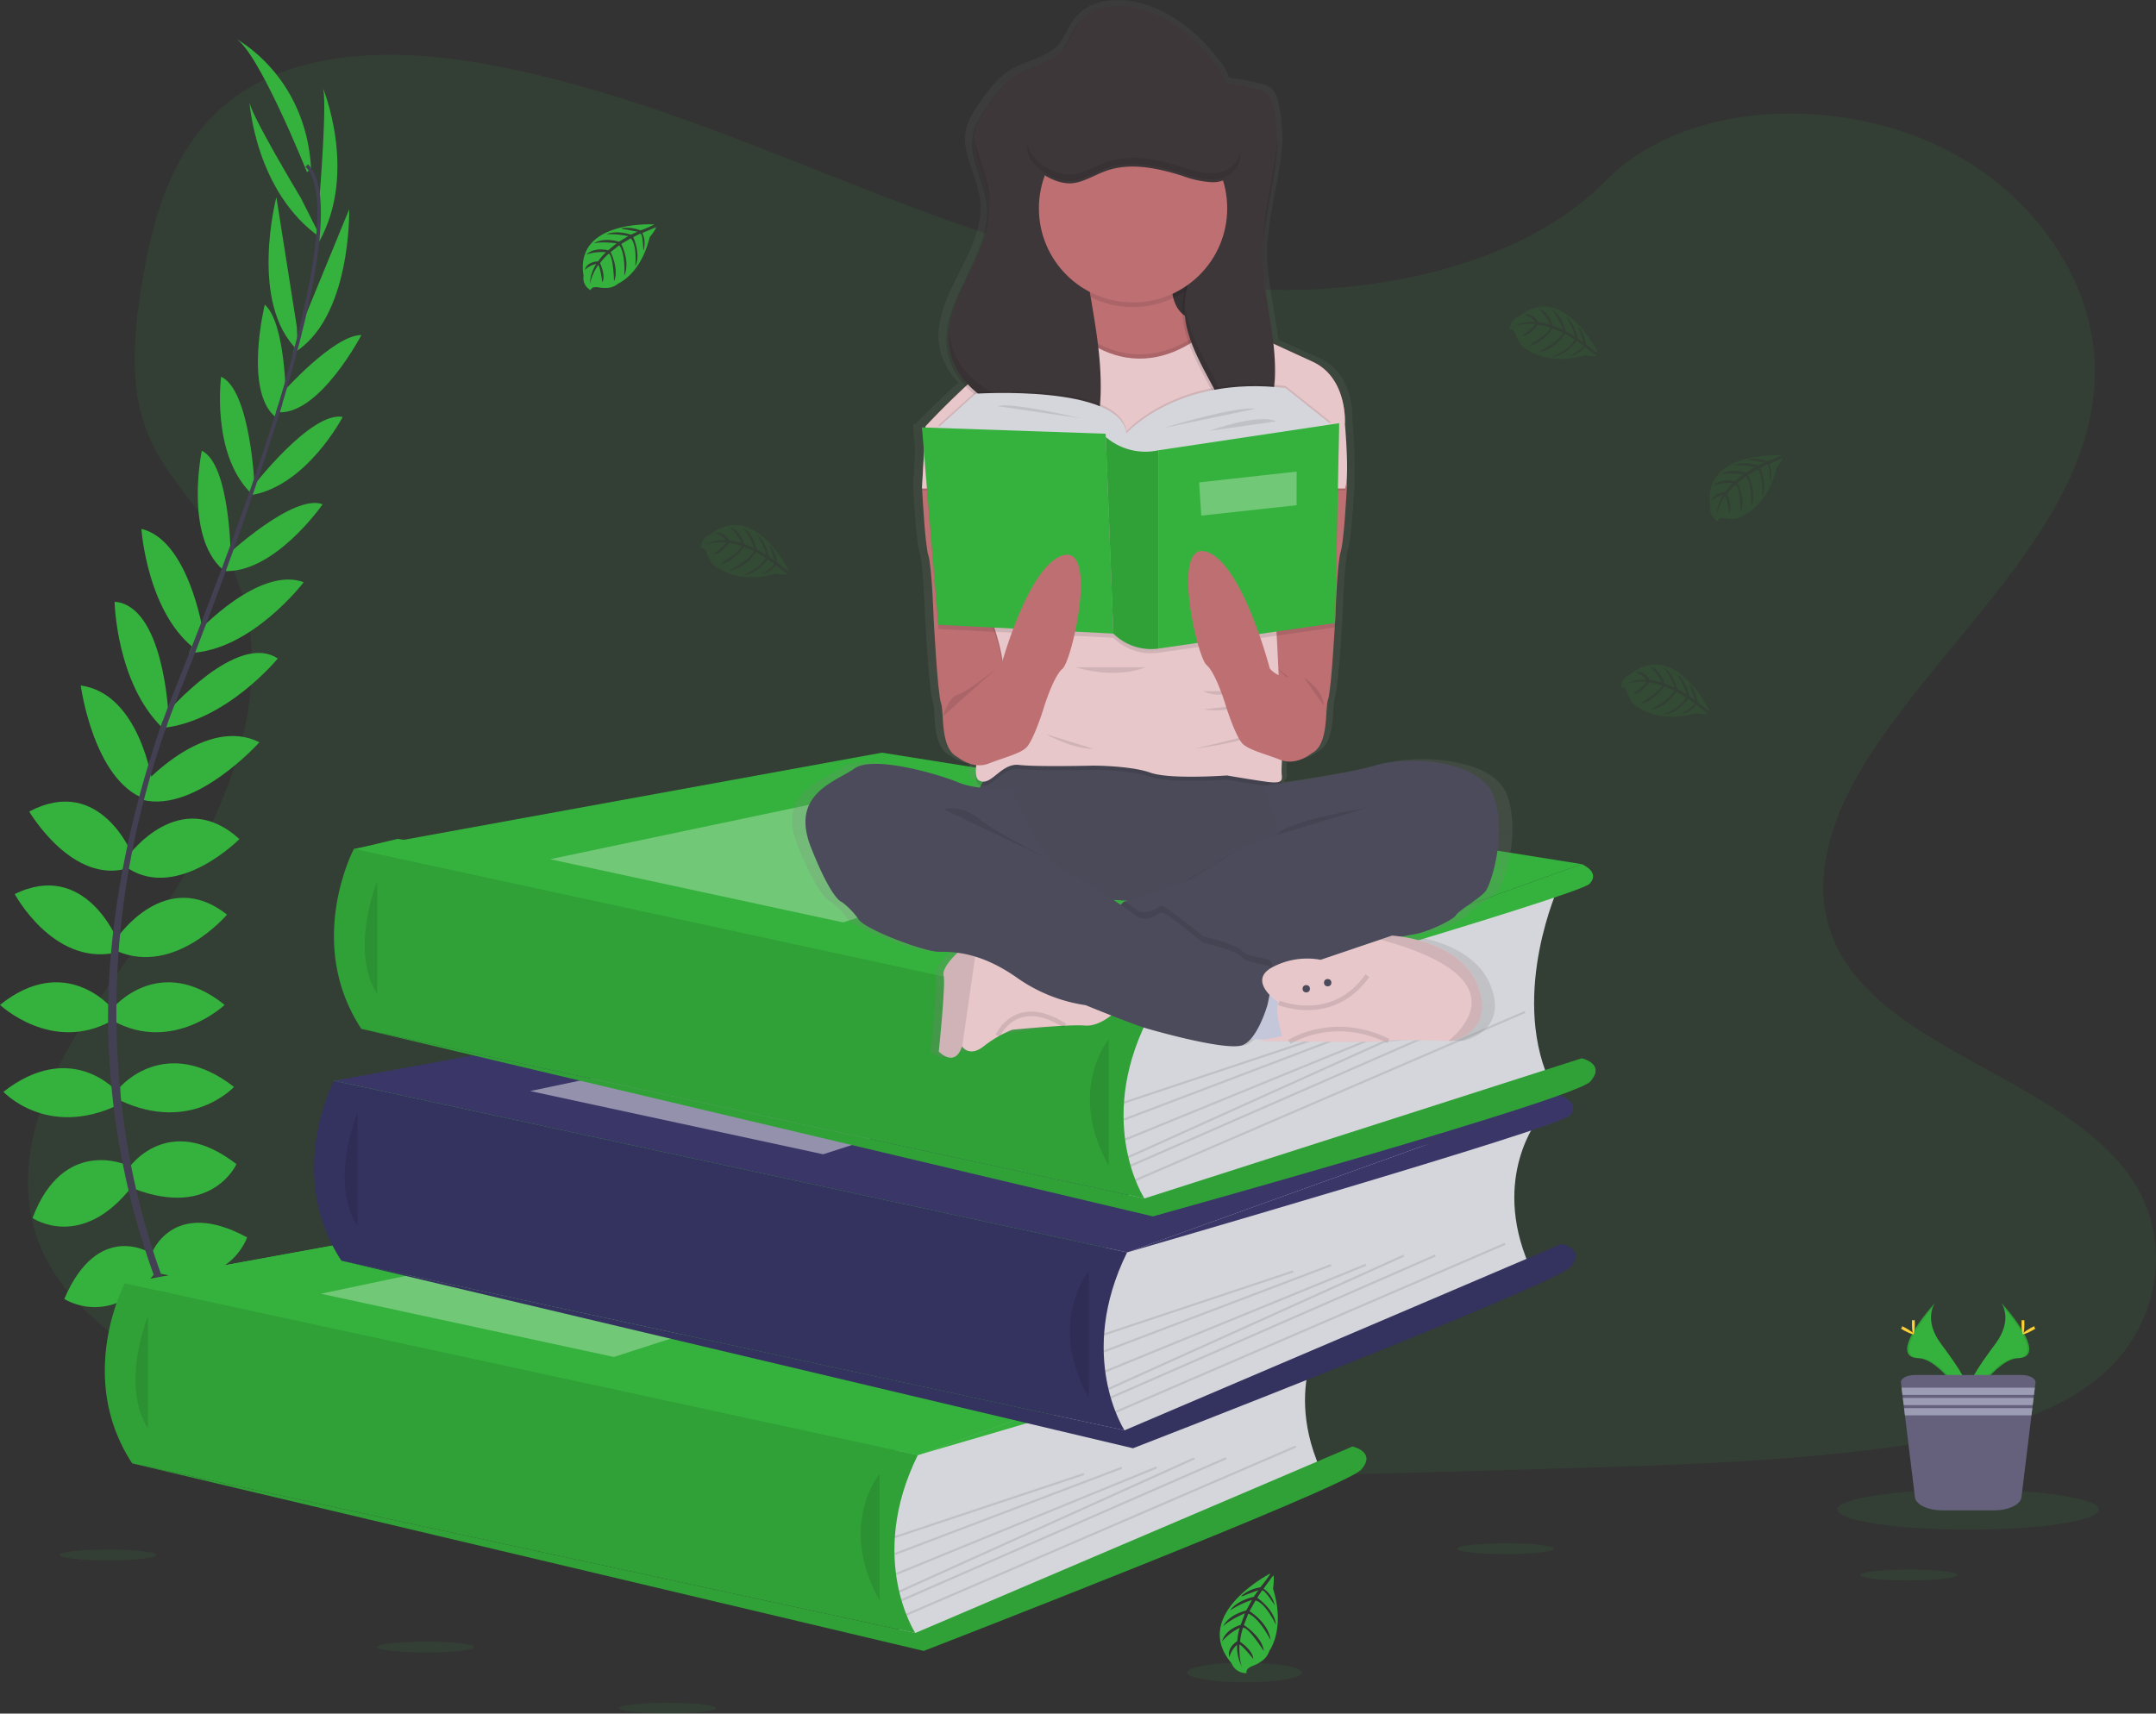<svg xmlns="http://www.w3.org/2000/svg" xmlns:xlink="http://www.w3.org/1999/xlink" width="469" height="372.856" viewBox="0 0 469 372.856">
  <rect x="0" y="0" width="469" height="372.856" fill="#333333" stroke="none"/>
  <defs>
    <linearGradient id="linear-gradient" x1="0.5" y1="1" x2="0.5" gradientUnits="objectBoundingBox">
      <stop offset="0" stop-color="gray" stop-opacity="0.251"/>
      <stop offset="0.54" stop-color="gray" stop-opacity="0.122"/>
      <stop offset="1" stop-color="gray" stop-opacity="0.102"/>
    </linearGradient>
  </defs>
  <g id="study-book" transform="translate(0 -0.008)">
    <path id="Path_1" data-name="Path 1" d="M370.836,120.519c-29.676-1.032-57.944-10.61-84.933-21.092s-53.721-22.1-82.686-27.649c-18.63-3.572-39.938-4.076-54.945,5.91-14.448,9.629-19.116,26.2-21.624,41.6-1.889,11.582-3,23.77,2.178,34.614,3.59,7.529,9.968,13.857,14.375,21.092,15.347,25.091,4.5,56.032-12.128,80.531-7.795,11.5-16.851,22.468-22.867,34.692s-8.8,26.251-3.54,38.732c5.223,12.38,17.662,21.661,31.134,28.195,27.369,13.274,59.608,17.071,91.068,19.221,69.618,4.764,139.6,2.7,209.4.637,25.833-.766,51.777-1.541,77.188-5.534,14.113-2.219,28.681-5.736,38.929-14.237,13-10.789,16.227-29.061,7.515-42.588-14.622-22.692-55.023-28.328-65.257-52.685-5.622-13.4.156-28.332,8.327-40.768,17.534-26.668,46.921-50.066,48.471-80.549,1.064-20.941-13.068-41.9-34.912-51.813-22.894-10.422-54.652-9.1-71.535,8.088C427.6,114.631,397.037,121.427,370.836,120.519Z" transform="translate(-95.785 -57.504)" fill="#35b23d" opacity="0.1"/>
    <path id="Path_2" data-name="Path 2" d="M231.7,532.162,74.754,531.4,59.16,494.82l55.142-4-9.611-40.1,109.065-14.136L109.318,400.272l9.226-2.192,167.935,27.4-9.248,62.584-13.219,34.394Z" transform="translate(-32.034 -215.546)" fill="#35b23d"/>
    <path id="Path_3" data-name="Path 3" d="M187,698.663s9.629-1.541,15.406,5.264c0,0-4.237,3.338-13.352-1.284Z" transform="translate(-141.872 -398.132)" fill="#35b23d"/>
    <path id="Path_4" data-name="Path 4" d="M180.128,698.51s-6.144,7.561-3.118,15.98c0,0,5.007-2,5.553-12.211Z" transform="translate(-136.009 -398.13)" fill="#35b23d"/>
    <path id="Path_5" data-name="Path 5" d="M172.76,668.512s3.852-7.066,19.258,2.825c0,0-2.054,4.75-8.859,4.365S174.557,672.236,172.76,668.512Z" transform="translate(-134.161 -380.563)" fill="#35b23d"/>
    <path id="Path_6" data-name="Path 6" d="M160.237,670.281s-7.992-.917-8.767,17.378c0,0,5.067,1.05,8.666-4.737S162.259,673.89,160.237,670.281Z" transform="translate(-122.633 -382.841)" fill="#35b23d"/>
    <path id="Path_7" data-name="Path 7" d="M160.44,630.458s4.494-12.454,20.8-3.595c0,0-3.723,11.426-19.13,7.832Z" transform="translate(-127.49 -357.612)" fill="#35b23d"/>
    <path id="Path_8" data-name="Path 8" d="M149.52,590.923s8.474-12.582,23.495-.917c0,0-5.264,11.812-22.211,5.392Z" transform="translate(-121.577 -336.694)" fill="#35b23d"/>
    <path id="Path_9" data-name="Path 9" d="M145.6,553.153s9.886-11.56,24.76,0c0,0-9.372,10.143-24.76,2.953Z" transform="translate(-119.455 -316.641)" fill="#35b23d"/>
    <path id="Path_10" data-name="Path 10" d="M142.24,515.125s10.014-12.068,24.265-.642c0,0-11.3,10.656-24.265,3.466Z" transform="translate(-117.635 -295.822)" fill="#35b23d"/>
    <path id="Path_11" data-name="Path 11" d="M144.2,478.136s10.546-15.535,23.88-5.007c0,0-11.3,13.352-23.88,7.96Z" transform="translate(-118.697 -274.11)" fill="#35b23d"/>
    <path id="Path_12" data-name="Path 12" d="M149.52,439.943s11.17-15.406,24.137-3.595c0,0-13.224,13.352-24.137,6.419Z" transform="translate(-121.577 -253.763)" fill="#35b23d"/>
    <path id="Path_13" data-name="Path 13" d="M156.958,402.769s13.224-14.48,24.76-8.712c0,0-13.779,15.379-25.338,12.554Z" transform="translate(-125.292 -232.541)" fill="#35b23d"/>
    <path id="Path_14" data-name="Path 14" d="M166.442,366.3s15.26-17.736,24.137-11.812c0,0-11.243,13.756-25.219,15.131Z" transform="translate(-130.154 -211.196)" fill="#35b23d"/>
    <path id="Path_15" data-name="Path 15" d="M180.153,329.9s13.357-14.48,23.114-10.885c0,0-11.426,15.021-24.907,15.406Z" transform="translate(-137.194 -192.332)" fill="#35b23d"/>
    <path id="Path_16" data-name="Path 16" d="M194.682,293.817s14.765-13.866,21.184-11.426c0,0-10.656,15.406-21.826,14.508Z" transform="translate(-145.684 -172.656)" fill="#35b23d"/>
    <path id="Path_17" data-name="Path 17" d="M208.32,256.479s12.71-16.567,19.648-15.283c0,0-7.708,14.769-19.648,16.965Z" transform="translate(-153.416 -150.468)" fill="#35b23d"/>
    <path id="Path_18" data-name="Path 18" d="M221.753,215.1s11.234-12.7,17.3-12.669c0,0-8.868,16.965-17.768,16.81Z" transform="translate(-160.439 -129.516)" fill="#35b23d"/>
    <path id="Path_19" data-name="Path 19" d="M228.95,169.168,239.8,142.72s.541,23.908-12.233,31.354Z" transform="translate(-163.839 -97.184)" fill="#35b23d"/>
    <path id="Path_20" data-name="Path 20" d="M240.1,108.585s1.8-22.087.642-23.885c0,0,7.758,18.364-.715,33.642Z" transform="translate(-170.586 -65.768)" fill="#35b23d"/>
    <path id="Path_21" data-name="Path 21" d="M137.628,636.154s-11.252-6.974-18.538,10.088c0,0,10.014,6.649,19.863-5.736Z" transform="translate(-105.1 -363.602)" fill="#35b23d"/>
    <path id="Path_22" data-name="Path 22" d="M124.526,595.035s-13.8-6.3-20.5,11.518c0,0,10.661,7.336,21.752-7.015Z" transform="translate(-96.946 -341.516)" fill="#35b23d"/>
    <path id="Path_23" data-name="Path 23" d="M114.96,555.463s-9.886-11.56-24.76,0c0,0,9.372,10.143,24.76,2.953Z" transform="translate(-89.457 -317.892)" fill="#35b23d"/>
    <path id="Path_24" data-name="Path 24" d="M112.845,515.125s-10.014-12.068-24.265-.642c0,0,11.3,10.656,24.265,3.466Z" transform="translate(-88.58 -295.822)" fill="#35b23d"/>
    <path id="Path_25" data-name="Path 25" d="M117.874,475.41s-7.025-17.4-22.294-9.918c0,0,8.253,15.429,21.67,12.807Z" transform="translate(-92.37 -270.945)" fill="#35b23d"/>
    <path id="Path_26" data-name="Path 26" d="M124.918,435.482s-6.983-17.7-22.468-9.5c0,0,9.482,16.227,21.78,12.229Z" transform="translate(-96.09 -249.389)" fill="#35b23d"/>
    <path id="Path_27" data-name="Path 27" d="M142.48,389.877s-2.751-19.409-15.59-21.147c0,0,2.724,20.469,13.861,24.646Z" transform="translate(-109.324 -219.563)" fill="#35b23d"/>
    <path id="Path_28" data-name="Path 28" d="M154.628,353.181s-1.073-23.385-11.688-24.2c0,0,.358,17.75,10.491,27.512Z" transform="translate(-118.015 -198.039)" fill="#35b23d"/>
    <path id="Path_29" data-name="Path 29" d="M168.967,316.231s-3.164-19.446-13.3-21.821c0,0,1.256,18.832,12.293,26.595Z" transform="translate(-124.907 -179.32)" fill="#35b23d"/>
    <path id="Path_30" data-name="Path 30" d="M189.585,280.564s-.105-20.258-6.3-23.234c0,0-3.838,18.341,4.5,25.82Z" transform="translate(-139.385 -159.243)" fill="#35b23d"/>
    <path id="Path_31" data-name="Path 31" d="M200.458,246.008s-.867-20.858-7.277-23.8c0,0-2.192,16.507,6.319,25.164Z" transform="translate(-145.081 -140.226)" fill="#35b23d"/>
    <path id="Path_32" data-name="Path 32" d="M217.038,208.955S217,191.99,212.425,188.01c0,0-4.549,18.584,2.224,24.357Z" transform="translate(-154.829 -121.708)" fill="#35b23d"/>
    <path id="Path_33" data-name="Path 33" d="M222.143,165.236,217.691,137s-6.048,23.137,4.663,33.335Z" transform="translate(-157.569 -94.087)" fill="#35b23d"/>
    <path id="Path_34" data-name="Path 34" d="M218.078,112.462S206.652,93.479,206.886,91.37c0,0,1.215,19.9,15.59,29.8Z" transform="translate(-152.638 -69.38)" fill="#35b23d"/>
    <path id="Path_35" data-name="Path 35" d="M215.723,90.724S204.939,63.763,200.06,61.58c0,0,15.406,7.832,16.562,28.374Z" transform="translate(-148.943 -53.249)" fill="#35b23d"/>
    <path id="Path_36" data-name="Path 36" d="M220.3,175.514l-.738-.225c9.1-29.68,11.371-48.6,6.4-53.35l.527-.559C231.761,126.387,229.62,145.1,220.3,175.514Z" transform="translate(-159.502 -85.629)" fill="#444053"/>
    <path id="Path_37" data-name="Path 37" d="M165.221,306.373l-1.091-.39c.967-2.719,2.008-5.479,3.1-8.2,9.5-23.678,17.589-45.706,22.775-62.616l.949-.459c-5.2,16.943-13.141,39.814-22.651,63.524C167.216,300.9,166.18,303.649,165.221,306.373Z" transform="translate(-129.488 -146.994)" fill="#444053"/>
    <path id="Path_38" data-name="Path 38" d="M175.035,551.321c-.147-.16-14.9-16.773-25.182-45.133a166.986,166.986,0,0,1-9.936-51.713c-.706-22.069,3.925-46.71,11.857-69.1l.862,1.009c-17.809,50.241-10.734,93.292-1.348,119.217,10.175,28.1,24.76,44.532,24.9,44.7Z" transform="translate(-116.339 -228.578)" fill="#444053"/>
    <path id="Path_39" data-name="Path 39" d="M605.037,670.36s-10.395,12.687-2.141,31.868L519.9,738.222l-7.965,1.669-3.668-16.048,2.453-20.253V692.521Z" transform="translate(-315.831 -382.887)" fill="#d5d6db"/>
    <path id="Path_40" data-name="Path 40" d="M59.16,584.331,174.03,563.39l152.208,24.247L231.7,621.673Z" transform="translate(-32.034 -305.057)" fill="#35b23d"/>
    <path id="Path_41" data-name="Path 41" d="M59.16,584.331,174.03,563.39l152.208,24.247L231.7,621.673Z" transform="translate(-32.034 -305.057)" fill="#35b23d"/>
    <path id="Path_42" data-name="Path 42" d="M142.633,652.47s-10.743,20.354,1.637,39.154l170.342,36.911s-10.574-16.214.546-38.718Z" transform="translate(-115.507 -373.2)" fill="#35b23d"/>
    <path id="Path_43" data-name="Path 43" d="M142.633,652.47s-10.743,20.354,1.637,39.154l170.342,36.911s-10.574-16.214.546-38.718Z" transform="translate(-115.507 -373.2)" opacity="0.1"/>
    <path id="Path_44" data-name="Path 44" d="M155.588,667.86s-6.14,14.893,0,24.531" transform="translate(-123.385 -381.534)" opacity="0.1"/>
    <path id="Path_45" data-name="Path 45" d="M321.652,770.44l95.1-40.58s5.319,1.146,1.88,5.044-95.144,39.433-95.144,39.433L151.31,733.528Z" transform="translate(-122.547 -415.105)" fill="#35b23d"/>
    <path id="Path_46" data-name="Path 46" d="M321.652,770.44l95.1-40.58s5.319,1.146,1.88,5.044-95.144,39.433-95.144,39.433L151.31,733.528Z" transform="translate(-122.547 -415.105)" opacity="0.1"/>
    <path id="Path_47" data-name="Path 47" d="M501,742.86s-9.171,11,0,27.512" transform="translate(-309.686 -422.144)" opacity="0.1"/>
    <rect id="Rectangle_2" data-name="Rectangle 2" width="43.363" height="0.459" transform="translate(194.576 334.252) rotate(-18.45)" opacity="0.1"/>
    <rect id="Rectangle_3" data-name="Rectangle 3" width="52.836" height="0.459" transform="translate(194.56 337.944) rotate(-20.82)" opacity="0.1"/>
    <rect id="Rectangle_4" data-name="Rectangle 4" width="61.241" height="0.459" transform="translate(194.836 342.295) rotate(-22.26)" opacity="0.1"/>
    <rect id="Rectangle_5" data-name="Rectangle 5" width="70.494" height="0.459" transform="translate(195.497 346.132) rotate(-24.31)" opacity="0.1"/>
    <rect id="Rectangle_6" data-name="Rectangle 6" width="77.101" height="0.459" transform="matrix(0.916, -0.401, 0.401, 0.916, 196.007, 348)" opacity="0.1"/>
    <rect id="Rectangle_7" data-name="Rectangle 7" width="92.265" height="0.459" transform="translate(197.073 351.136) rotate(-23.36)" opacity="0.1"/>
    <path id="Path_48" data-name="Path 48" d="M152.23,593.905l80.7-16.966,49.163,9.4-66.129,21.321Z" transform="translate(-82.429 -312.394)" fill="#fff" opacity="0.3"/>
    <path id="Path_49" data-name="Path 49" d="M618.553,659.69s4.173,1.683,1.724,4.283S524,693.726,524,693.726Z" transform="translate(-324.348 -377.11)" fill="#35b23d"/>
    <path id="Path_50" data-name="Path 50" d="M704.333,574.18s-10.39,12.683-2.137,31.868L619.2,642.042l-7.965,1.678-3.668-16.048,2.49-20.248V596.341Z" transform="translate(-369.599 -330.809)" fill="#d5d6db"/>
    <path id="Path_51" data-name="Path 51" d="M158.46,488.146,273.325,467.21l152.212,24.247L331,525.493Z" transform="translate(-85.802 -252.978)" fill="#3a3768"/>
    <path id="Path_52" data-name="Path 52" d="M241.89,556.29s-10.748,20.354,1.632,39.154l170.343,36.911s-10.569-16.227.564-38.723Z" transform="translate(-169.25 -321.122)" fill="#3a3768"/>
    <path id="Path_53" data-name="Path 53" d="M241.89,556.29s-10.748,20.354,1.632,39.154l170.343,36.911s-10.569-16.227.564-38.723l-53.868-11.66Z" transform="translate(-169.25 -321.122)" opacity="0.1"/>
    <path id="Path_54" data-name="Path 54" d="M254.88,571.68s-6.135,14.888,0,24.531" transform="translate(-177.151 -329.455)" opacity="0.1"/>
    <path id="Path_55" data-name="Path 55" d="M420.943,674.26l95.1-40.58s5.314,1.146,1.875,5.044-95.144,39.433-95.144,39.433L250.6,637.348Z" transform="translate(-176.31 -363.026)" fill="#3a3768"/>
    <path id="Path_56" data-name="Path 56" d="M420.943,674.26l95.1-40.58s5.314,1.146,1.875,5.044-95.144,39.433-95.144,39.433L250.6,637.348Z" transform="translate(-176.31 -363.026)" opacity="0.1"/>
    <path id="Path_57" data-name="Path 57" d="M600.287,646.68s-9.171,11,0,27.512" transform="translate(-363.449 -370.065)" opacity="0.1"/>
    <rect id="Rectangle_8" data-name="Rectangle 8" width="43.363" height="0.459" transform="translate(240.106 290.156) rotate(-18.45)" opacity="0.1"/>
    <rect id="Rectangle_9" data-name="Rectangle 9" width="52.836" height="0.459" transform="translate(240.097 293.846) rotate(-20.82)" opacity="0.1"/>
    <rect id="Rectangle_10" data-name="Rectangle 10" width="61.241" height="0.459" transform="translate(240.366 298.191) rotate(-22.26)" opacity="0.1"/>
    <rect id="Rectangle_11" data-name="Rectangle 11" width="70.494" height="0.459" transform="translate(241.032 302.029) rotate(-24.31)" opacity="0.1"/>
    <rect id="Rectangle_12" data-name="Rectangle 12" width="77.101" height="0.459" transform="matrix(0.916, -0.401, 0.401, 0.916, 241.535, 303.89)" opacity="0.1"/>
    <rect id="Rectangle_13" data-name="Rectangle 13" width="92.265" height="0.459" transform="translate(242.605 307.026) rotate(-23.36)" opacity="0.1"/>
    <path id="Path_58" data-name="Path 58" d="M251.53,497.725l80.7-16.965,49.163,9.4-66.129,21.321Z" transform="translate(-136.197 -260.315)" fill="#fff" opacity="0.45"/>
    <path id="Path_59" data-name="Path 59" d="M717.869,563.51s4.168,1.683,1.724,4.278-96.263,29.754-96.263,29.754Z" transform="translate(-378.133 -325.031)" fill="#3a3768"/>
    <path id="Path_60" data-name="Path 60" d="M713.749,464.15s-10.395,22.775-2.141,41.955l-82.993,25.907-7.946,1.683L617,517.646l2.453-20.253V486.311Z" transform="translate(-374.706 -271.23)" fill="#d5d6db"/>
    <path id="Path_61" data-name="Path 61" d="M167.89,378.121,282.76,357.18l152.212,24.247-94.544,34.036Z" transform="translate(-90.908 -193.399)" fill="#35b23d"/>
    <path id="Path_62" data-name="Path 62" d="M251.348,446.26s-10.762,20.354,1.619,39.154l170.343,36.911s-10.574-16.227.559-38.718Z" transform="translate(-174.366 -261.543)" fill="#35b23d"/>
    <path id="Path_63" data-name="Path 63" d="M251.348,446.26s-10.762,20.354,1.619,39.154l170.343,36.911s-10.574-16.227.559-38.718Z" transform="translate(-174.366 -261.543)" opacity="0.1"/>
    <path id="Path_64" data-name="Path 64" d="M264.318,461.65s-6.14,14.893,0,24.531" transform="translate(-182.26 -269.876)" opacity="0.1"/>
    <path id="Path_65" data-name="Path 65" d="M430.382,568.561l95.1-30.492s5.319,1.146,1.88,5.044-95.144,29.346-95.144,29.346L260.04,531.65Z" transform="translate(-181.421 -307.78)" fill="#35b23d"/>
    <path id="Path_66" data-name="Path 66" d="M430.382,568.561l95.1-30.492s5.319,1.146,1.88,5.044-95.144,29.346-95.144,29.346L260.04,531.65Z" transform="translate(-181.421 -307.78)" opacity="0.1"/>
    <path id="Path_67" data-name="Path 67" d="M609.727,536.65s-9.171,11,0,27.512" transform="translate(-368.56 -310.487)" opacity="0.1"/>
    <rect id="Rectangle_14" data-name="Rectangle 14" width="43.363" height="0.459" transform="translate(244.436 239.703) rotate(-18.45)" opacity="0.1"/>
    <rect id="Rectangle_15" data-name="Rectangle 15" width="52.836" height="0.459" transform="translate(244.424 243.396) rotate(-20.82)" opacity="0.1"/>
    <rect id="Rectangle_16" data-name="Rectangle 16" width="61.241" height="0.459" transform="translate(244.688 247.743) rotate(-22.26)" opacity="0.1"/>
    <rect id="Rectangle_17" data-name="Rectangle 17" width="70.494" height="0.459" transform="translate(245.361 251.577) rotate(-24.31)" opacity="0.1"/>
    <rect id="Rectangle_18" data-name="Rectangle 18" width="77.101" height="0.459" transform="matrix(0.916, -0.401, 0.401, 0.916, 245.867, 253.442)" opacity="0.1"/>
    <rect id="Rectangle_19" data-name="Rectangle 19" width="92.265" height="0.459" transform="translate(246.935 256.581) rotate(-23.36)" opacity="0.1"/>
    <path id="Path_68" data-name="Path 68" d="M260.96,387.7l80.7-16.965,49.163,9.4L324.7,401.451Z" transform="translate(-141.303 -200.736)" fill="#fff" opacity="0.3"/>
    <path id="Path_69" data-name="Path 69" d="M727.3,453.48s4.173,1.683,1.724,4.283-96.263,29.754-96.263,29.754Z" transform="translate(-383.239 -265.453)" fill="#35b23d"/>
    <path id="Path_70" data-name="Path 70" d="M380.633,149.893s-17.424-1.05-15.388,11.174a2.982,2.982,0,0,0,1.55,3.141s.032-.917,1.788-.6a7.817,7.817,0,0,0,1.9.092,3.952,3.952,0,0,0,2.316-.954h0s4.9-2.027,6.809-10.042c0,0,1.412-1.747,1.376-2.2l-2.953,1.256a5.29,5.29,0,0,1,.216,3.888s-.1-3.81-.665-3.723c-.115,0-1.527.738-1.527.738s1.729,3.7.422,6.387c0,0,.5-4.558-.963-6.121l-2.073,1.21s2.022,3.82.651,6.938c0,0,.353-4.782-1.087-6.644l-1.88,1.467s1.9,3.765.743,6.351c0,0-.151-5.567-1.146-5.988a11.332,11.332,0,0,0-1.894,2.045s1.3,2.751.491,4.177c0,0-.491-3.709-.917-3.728a12.342,12.342,0,0,0-1.807,4.127A8.923,8.923,0,0,1,368,158.514a4.911,4.911,0,0,0-2.5,1.3s.252-1.738,2.912-1.889a11.271,11.271,0,0,1,1.715-1.976,10.734,10.734,0,0,0-4.246.486s1.412-1.637,4.727-.917L372.439,154s-3.476-.459-4.952.05c0,0,1.7-1.449,5.452-.394l2.022-1.206a18.375,18.375,0,0,0-4.732-.408s1.862-1,5.323.083l1.44-.647s-2.169-.426-2.806-.5-.669-.243-.669-.243a7.57,7.57,0,0,1,4.081.459A18.2,18.2,0,0,0,380.633,149.893Z" transform="translate(-238.297 -101.056)" fill="#35b23d"/>
    <path id="Path_71" data-name="Path 71" d="M915.233,259.473s-17.424-1.05-15.388,11.174a2.982,2.982,0,0,0,1.55,3.141s.032-.917,1.788-.6a8.079,8.079,0,0,0,1.9.092,3.939,3.939,0,0,0,2.293-.954h0s4.906-2.027,6.809-10.042c0,0,1.412-1.747,1.376-2.2l-2.944,1.256a5.291,5.291,0,0,1,.216,3.888s-.1-3.81-.66-3.723c-.115,0-1.531.738-1.531.738s1.729,3.7.426,6.387c0,0,.5-4.558-.967-6.121l-2.073,1.211s2.022,3.819.651,6.938c0,0,.353-4.782-1.087-6.644l-1.875,1.467s1.9,3.764.738,6.351c0,0-.151-5.566-1.146-5.988a11.5,11.5,0,0,0-1.894,2.045s1.3,2.751.5,4.177c0,0-.5-3.709-.917-3.728a12.343,12.343,0,0,0-1.807,4.127,8.894,8.894,0,0,1,1.412-4.374,4.933,4.933,0,0,0-2.508,1.3s.257-1.738,2.912-1.889a11.447,11.447,0,0,1,1.715-1.981,10.777,10.777,0,0,0-4.246.491s1.412-1.637,4.727-.917l1.834-1.513s-3.48-.459-4.952.05c0,0,1.7-1.449,5.452-.394l2.018-1.206a18.375,18.375,0,0,0-4.732-.408s1.862-1,5.323.083l1.444-.647s-2.173-.426-2.811-.5-.669-.243-.669-.243a7.515,7.515,0,0,1,4.081.459A18.5,18.5,0,0,0,915.233,259.473Z" transform="translate(-527.769 -160.391)" fill="#35b23d" opacity="0.1"/>
    <path id="Path_72" data-name="Path 72" d="M440.27,302.655s-7.593-15.741-17.259-7.983a2.978,2.978,0,0,0-1.985,2.884s.8-.417,1.376,1.27a8.126,8.126,0,0,0,.844,1.7,3.957,3.957,0,0,0,1.967,1.559h0s4.159,3.292,12.087,1.045c0,0,2.215.381,2.577.115l-2.531-1.958a5.322,5.322,0,0,1-3.292,2.082s3.283-1.94,2.93-2.389c-.073-.092-1.376-.977-1.376-.977s-2.389,3.315-5.369,3.485c0,0,4.218-1.788,4.87-3.829l-2.063-1.22s-2.352,3.632-5.741,3.952c0,0,4.347-2.022,5.268-4.186l-2.192-.917s-2.361,3.494-5.186,3.746c0,0,4.787-2.847,4.668-3.925a11.621,11.621,0,0,0-2.71-.656s-1.752,2.471-3.4,2.471c0,0,2.994-2.242,2.811-2.6a12.1,12.1,0,0,0-4.494.459,8.927,8.927,0,0,1,4.507-.917,4.939,4.939,0,0,0-2.357-1.554s1.642-.624,3.068,1.619a11.312,11.312,0,0,1,2.563.532,10.765,10.765,0,0,0-2.494-3.462s2.118.426,3.086,3.668l2.224.88s-1.279-3.265-2.458-4.3c0,0,2.091.775,3,4.585l2.036,1.174a18.143,18.143,0,0,0-1.949-4.328s1.784,1.137,2.522,4.686l1.27.945s-.688-2.1-.917-2.692-.115-.706-.115-.706a7.524,7.524,0,0,1,1.6,3.783A17.106,17.106,0,0,0,440.27,302.655Z" transform="translate(-268.589 -178.299)" fill="#35b23d" opacity="0.1"/>
    <path id="Path_73" data-name="Path 73" d="M824.051,199.035s-7.589-15.741-17.259-7.983a2.984,2.984,0,0,0-1.985,2.884s.807-.413,1.376,1.27a7.949,7.949,0,0,0,.848,1.7,3.934,3.934,0,0,0,1.962,1.554h0s4.163,3.292,12.087,1.05c0,0,2.215.376,2.582.11l-2.517-1.962a5.32,5.32,0,0,1-3.288,2.086s3.278-1.944,2.925-2.394c-.073-.092-1.376-.977-1.376-.977s-2.384,3.315-5.369,3.485c0,0,4.223-1.788,4.874-3.824l-2.1-1.211s-2.348,3.627-5.741,3.952c0,0,4.347-2.027,5.273-4.191l-2.2-.917s-2.361,3.5-5.181,3.746c0,0,4.782-2.847,4.663-3.92a11.342,11.342,0,0,0-2.705-.656s-1.752,2.467-3.407,2.467c0,0,3-2.242,2.815-2.6a12.124,12.124,0,0,0-4.5.459,8.923,8.923,0,0,1,4.507-.917,4.91,4.91,0,0,0-2.352-1.554s1.641-.624,3.068,1.619a11.351,11.351,0,0,1,2.563.536,10.731,10.731,0,0,0-2.5-3.466s2.118.431,3.086,3.691l2.228.88s-1.279-3.269-2.458-4.3c0,0,2.091.775,3,4.585l2.04,1.174a18.312,18.312,0,0,0-1.953-4.328s1.788,1.137,2.522,4.686l1.27.945s-.683-2.1-.917-2.692-.115-.7-.115-.7a7.543,7.543,0,0,1,1.591,3.783A17.608,17.608,0,0,0,824.051,199.035Z" transform="translate(-476.396 -122.191)" fill="#35b23d" opacity="0.1"/>
    <path id="Path_74" data-name="Path 74" d="M876.924,368.84s-7.589-15.746-17.273-7.987a2.984,2.984,0,0,0-1.985,2.884s.807-.413,1.376,1.27a7.942,7.942,0,0,0,.844,1.7,3.934,3.934,0,0,0,1.963,1.554h0s4.163,3.3,12.091,1.05c0,0,2.21.381,2.577.11l-2.531-1.958a5.321,5.321,0,0,1-3.292,2.086s3.279-1.944,2.925-2.394c-.073-.092-1.376-.977-1.376-.977s-2.384,3.315-5.369,3.489c0,0,4.223-1.793,4.874-3.829l-2.068-1.22s-2.348,3.632-5.741,3.953c0,0,4.347-2.027,5.273-4.191l-2.2-.917s-2.361,3.494-5.181,3.746c0,0,4.787-2.847,4.668-3.925a11.391,11.391,0,0,0-2.71-.656s-1.752,2.467-3.407,2.467c0,0,3-2.242,2.815-2.6a12.124,12.124,0,0,0-4.5.459,8.95,8.95,0,0,1,4.512-.917,4.9,4.9,0,0,0-2.357-1.554s1.641-.628,3.068,1.619a11.313,11.313,0,0,1,2.563.532,10.815,10.815,0,0,0-2.494-3.466s2.118.431,3.086,3.691l2.224.88s-1.279-3.269-2.458-4.3c0,0,2.091.77,3,4.585l2.04,1.169a18.312,18.312,0,0,0-1.953-4.328s1.788,1.137,2.526,4.691l1.27.917s-.688-2.1-.917-2.692-.115-.7-.115-.7a7.5,7.5,0,0,1,1.591,3.783A18.562,18.562,0,0,0,876.924,368.84Z" transform="translate(-505.018 -214.134)" fill="#35b23d" opacity="0.1"/>
    <ellipse id="Ellipse_2" data-name="Ellipse 2" cx="10.542" cy="1.178" rx="10.542" ry="1.178" transform="translate(82.058 357.205)" fill="#35b23d" opacity="0.1"/>
    <ellipse id="Ellipse_3" data-name="Ellipse 3" cx="10.542" cy="1.178" rx="10.542" ry="1.178" transform="translate(12.953 337.177)" fill="#35b23d" opacity="0.1"/>
    <ellipse id="Ellipse_4" data-name="Ellipse 4" cx="10.542" cy="1.178" rx="10.542" ry="1.178" transform="translate(134.733 370.507)" fill="#35b23d" opacity="0.1"/>
    <ellipse id="Ellipse_5" data-name="Ellipse 5" cx="10.542" cy="1.178" rx="10.542" ry="1.178" transform="translate(404.668 341.533)" fill="#35b23d" opacity="0.1"/>
    <ellipse id="Ellipse_6" data-name="Ellipse 6" cx="10.542" cy="1.178" rx="10.542" ry="1.178" transform="translate(316.947 335.815)" fill="#35b23d" opacity="0.1"/>
    <ellipse id="Ellipse_7" data-name="Ellipse 7" cx="12.467" cy="2.141" rx="12.467" ry="2.141" transform="translate(258.274 361.777)" fill="#35b23d" opacity="0.1"/>
    <path id="Path_75" data-name="Path 75" d="M678.223,790.14s-17.36,8.969-8.391,19.533a3.355,3.355,0,0,0,3.283,2.132s-.486-.89,1.376-1.6a8.94,8.94,0,0,0,1.875-.995,4.406,4.406,0,0,0,1.678-2.242h0s3.549-4.75.8-13.54c0,0,.358-2.485.046-2.889l-2.109,2.893a5.907,5.907,0,0,1,2.43,3.613s-2.293-3.609-2.751-3.21c-.1.083-1.045,1.582-1.045,1.582s3.778,2.563,4.058,5.892c0,0-2.128-4.663-4.425-5.328l-1.316,2.348s4.127,2.513,4.585,6.291c0,0-2.4-4.792-4.847-5.759l-.968,2.481s3.98,2.531,4.347,5.677c0,0-3.329-5.259-4.526-5.094a12.713,12.713,0,0,0-.651,3.049s2.811,1.88,2.861,3.728c0,0-2.6-3.279-2.994-3.063,0,0-.165,3.3.633,5.012a9.894,9.894,0,0,1-1.151-5.012,5.5,5.5,0,0,0-1.664,2.678s-.747-1.811,1.715-3.48a12.684,12.684,0,0,1,.518-2.88,12.086,12.086,0,0,0-3.8,2.9s.417-2.38,4.03-3.563l.917-2.513s-3.613,1.531-4.727,2.88c0,0,.8-2.361,5.012-3.494l1.247-2.293a21.053,21.053,0,0,0-4.778,2.293s1.215-2.031,5.163-2.967l1.013-1.444s-2.329.83-2.98,1.128-.78.151-.78.151a8.432,8.432,0,0,1,4.177-1.9S678.383,790.3,678.223,790.14Z" transform="translate(-401.919 -447.745)" fill="#35b23d"/>
    <path id="Path_76" data-name="Path 76" d="M619.887,216.421c-3-8.148-19.506-8.914-26.668-6.837-5.09,1.481-15.819,3.15-21.551,3.989l-.371-.353c.743-.22.761-.761.669-1.564a24.466,24.466,0,0,1,.046-3.173c3.512,1.091,6.639-1.49,6.639-1.49h0c4.127-1.834,3.017-9.684,3.806-11.83.591-1.6,1.229-11.06,1.513-15.773h.06l.032-1.582c.041-.683.06-1.082.06-1.082s.4-11.527,1.192-13.861c.734-2.146,1.33-12.958,1.421-14.673v-.225l-.06-1c.041-.729.06-1.541.055-2.394,0-3.92-.408-8.859-.458-9.657V134.5c.032-1.674-.179-10.055-7.309-13.224-2.627-1.174-5.787-2.572-8.845-3.934-.789-6.809-2.591-13.582-2.435-20.441,0-1.032.092-2.063.193-3.09,0,.3-.032.6-.037.917v2c.271-8.579,3.512-17.2,3.21-25.6-.027.821-.087,1.646-.165,2.471a26.654,26.654,0,0,0-.88-8.432,4.989,4.989,0,0,0-1.44-2.614,5.928,5.928,0,0,0-2.513-.995,50.532,50.532,0,0,0-6.6-1.229,10.188,10.188,0,0,0-1.486-2.884c-4.649-6.383-11.536-12.38-19.68-13.756C534.2,43,529.5,43.575,526.724,46.5a8.673,8.673,0,0,0-.816.825c-1.495,1.784-2.137,4.127-3.668,5.906-.1.119-.215.229-.326.344-3,2.682-7.671,3.242-11,5.649a13.209,13.209,0,0,0-1.646,1.435,27.913,27.913,0,0,0-3.595,4.37c-1.5,2.109-3.04,4.306-3.517,6.823-.958,5.044,2.476,9.826,3.113,14.9,1.421,11.358-11.147,21.436-8.767,32.642a14.948,14.948,0,0,0,4.044,7.258c-4.9,4.439-9.074,8.744-9.074,8.744v.257h-.775l.078.917h-.078l.426,4.975-.426,7.245v.683h.028c.142,2.655.706,12.2,1.376,14.214.789,2.334,1.188,13.861,1.188,13.861s.871,16.291,1.669,18.447-.335,9.982,3.806,11.83h0a8.712,8.712,0,0,0,4.159,1.724c-.211,1.715-.078,2.958.605,3.347a2,2,0,0,0,.963.275,10.22,10.22,0,0,0-.747,1.307,19.422,19.422,0,0,1-4.805-1.133c-4.448-1.834-19.208-5.961-23.495-3.058s-14.6,5.534-9.84,17.218,6.983,11.977,6.983,11.977a16.965,16.965,0,0,1,3.81,3.829c1.431,2.15,14.76,7.07,18.093,7.07a32.643,32.643,0,0,1,4.241.211s-3.618,3.173-3.136,5.016-1.1,16.6-1.1,16.6,3.668,3.7,5.236-1.151l.055.073c.293.4,1.88,2.2,4.865-.073a27.273,27.273,0,0,1,3.879-2.458l14.453-2.045a40.909,40.909,0,0,1,4.526-.032c2.293.188,4.544-1.169,5.961-2.219,2.994,1.137,6.36,2.38,7.96,2.834,3.246.917,18.167,4.92,21.656,3.668a4.846,4.846,0,0,0,1.88-1.339l3.329.105-1.559.312s3.035.05,7.162.105l-.174.1,5.177-.046c7.575.069,16.085.092,17.2-.16,1.752-.39,10.853-.115,13.536,0h.747s10-1.995,5.874-12.142c-3.173-7.795-12.926-10.06-17.254-10.684,1.22-.243,2.27-.431,2.967-.541,3.022-.459,8.891-3.21,9.368-4.15s5.4-3.668,6.667-5.223S622.9,224.569,619.887,216.421Zm-82.833,22.8-.491.16-.33.11-.633.624c-.5-.339-1.045-.7-1.609-1.064C534.986,239.114,536.009,239.174,537.054,239.224Zm43.7,12.921Z" transform="translate(-292.059 -43.42)" fill="url(#linear-gradient)"/>
    <path id="Path_77" data-name="Path 77" d="M686.65,298.22s7.015,18.341,11,16.507,2.907-9.629,3.668-11.766,1.6-18.341,1.6-18.341.385-11.463,1.146-13.783c.706-2.132,1.279-12.885,1.376-14.577v-.225l-.757-13.3-4.283-1.068-9.932,3.668-1.376,7.855-.536,3.068-.229,1.307Z" transform="translate(-412.419 -150.763)" fill="#be6f72"/>
    <path id="Path_78" data-name="Path 78" d="M691.69,358.3s6.694,5.479,8.712,5.961,3.256,4.755,3.256,4.755" transform="translate(-415.148 -213.915)" opacity="0.1"/>
    <path id="Path_79" data-name="Path 79" d="M544.8,299.97s-7.015,18.341-11,16.507-2.907-9.629-3.668-11.766-1.6-18.341-1.6-18.341-.385-11.463-1.146-13.783c-.706-2.132-1.279-12.885-1.376-14.577v-.225l.761-13.3,4.283-1.068,9.932,3.668,1.376,7.855.536,3.068.229,1.307Z" transform="translate(-325.431 -151.711)" fill="#be6f72"/>
    <rect id="Rectangle_20" data-name="Rectangle 20" width="15.659" height="24.407" transform="translate(249.392 50.107)" fill="#3e373a"/>
    <rect id="Rectangle_21" data-name="Rectangle 21" width="15.659" height="24.407" transform="translate(249.392 50.107)" opacity="0.1"/>
    <path id="Path_80" data-name="Path 80" d="M556.5,404.867s-5.351,5.883-3.366,6.951,14.829,21.092,14.829,21.092,42.184,5.2,50.14-2.6,7.795-21.72,7.795-21.72-6.392,1.376-7.089.628-4.526-4.351-4.526-4.351S560.172,401.584,556.5,404.867Z" transform="translate(-339.887 -238.34)" fill="#4b4b5b"/>
    <path id="Path_81" data-name="Path 81" d="M556.5,404.867s-5.351,5.883-3.366,6.951,14.829,21.092,14.829,21.092,42.184,5.2,50.14-2.6,7.795-21.72,7.795-21.72-6.392,1.376-7.089.628-4.526-4.351-4.526-4.351S560.172,401.584,556.5,404.867Z" transform="translate(-339.887 -238.34)" opacity="0.02"/>
    <path id="Path_82" data-name="Path 82" d="M618.888,194.584l-13.756,11-4.159.3-1.527.11-25.645,1.88-26.595-1.944-3.957-.289-5.044-.367L527.66,195.194a180.594,180.594,0,0,1,14-13.394,28.728,28.728,0,0,1,6.786-4.535l.3-.105a7.547,7.547,0,0,0,2.907-2.027c5.163-5.323,9.936-18.46,9.936-18.46s22.775-11.766,20.024,3.668,10.239,11.619,10.239,11.619l4.283,1.953,1.692.775,4.315,1.976,9.734,4.466C619.521,184.647,618.888,194.584,618.888,194.584Z" transform="translate(-326.33 -102.416)" fill="#be6f72"/>
    <circle id="Ellipse_8" data-name="Ellipse 8" cx="20.482" cy="20.482" r="20.482" transform="translate(225.92 25.86)" opacity="0.1"/>
    <path id="Path_83" data-name="Path 83" d="M618.022,238.4H526v-.225l.761-13.3a180.6,180.6,0,0,1,14-13.394l57.774-2.293,2.687-2.834,9.734,4.466c7.644,3.512,7.029,13.449,7.029,13.449S619.035,235.788,618.022,238.4Z" transform="translate(-325.431 -131.644)" opacity="0.1"/>
    <path id="Path_84" data-name="Path 84" d="M618.022,237.4H526v-.225l.761-13.3a180.6,180.6,0,0,1,14-13.394l57.774-2.293,2.687-2.834,9.734,4.466c7.644,3.512,7.029,13.449,7.029,13.449S619.035,234.788,618.022,237.4Z" transform="translate(-325.431 -131.102)" fill="#e7c7ca"/>
    <path id="Path_85" data-name="Path 85" d="M587.022,189.189s14.517,18.5,33.853-.381,2.141,42.106,2.141,42.106l-41.726,4.952Z" transform="translate(-355.37 -120.177)" opacity="0.1"/>
    <path id="Path_86" data-name="Path 86" d="M587.022,191.189s14.517,18.5,33.853-.381,2.141,42.106,2.141,42.106l-41.726,4.952Z" transform="translate(-355.37 -121.26)" fill="#e7c7ca"/>
    <path id="Path_87" data-name="Path 87" d="M610.739,202.107l1.536,23.426,1.646,7.795,1.256,5.961s3.21,45.853,2.293,48.145.459,4.127.651,5.346-.193,4.283-.041,5.658,0,1.985-3.512,1.495-8.409-1.343-8.409-1.343-12.38.917-16.658-.61-12.38-1.531-12.38-1.531-12.229.307-16.2-.151-6.117,4.892-8.712,3.361,3.054-16.351,4.888-20.634-2.444-15.131-2.444-15.131l5.5-30.524,1.224-6.919V204.7l.3-.105a7.547,7.547,0,0,0,2.907-2.027l1.376,21.89,43.1,1.531V201.35" transform="translate(-339.259 -128.931)" opacity="0.1"/>
    <path id="Path_88" data-name="Path 88" d="M610.739,200.107l1.536,23.426,1.646,7.795,1.256,5.961s3.21,45.853,2.293,48.145.459,4.127.651,5.346-.193,4.283-.041,5.658,0,1.985-3.512,1.495-8.409-1.343-8.409-1.343-12.38.917-16.658-.61-12.38-1.531-12.38-1.531-12.229.307-16.2-.151-6.117,4.892-8.712,3.361,3.054-16.351,4.888-20.634-2.444-15.131-2.444-15.131l5.5-30.524,1.224-6.919V202.7l.3-.105a7.547,7.547,0,0,0,2.907-2.027l1.376,21.89,43.1,1.531V199.35" transform="translate(-339.259 -127.848)" fill="#e7c7ca"/>
    <path id="Path_89" data-name="Path 89" d="M608.122,68.865a5.052,5.052,0,0,0-1.376-2.6,5.63,5.63,0,0,0-2.421-.99,47.834,47.834,0,0,0-6.364-1.22,10.188,10.188,0,0,0-1.376-2.857c-4.494-6.346-11.142-12.33-18.965-13.682-4.095-.711-8.84-.073-11.463,3.155-1.44,1.774-2.059,4.127-3.512,5.869-2.8,3.384-7.859,3.8-11.39,6.419a21.1,21.1,0,0,0-4.585,5.305c-1.444,2.1-2.93,4.278-3.389,6.782-.917,5,2.389,9.771,3,14.82,1.376,11.294-10.73,21.312-8.441,32.454,1.334,6.5,7.336,11.073,13.545,13.394,2.187.821,4.686,1.637,5.709,3.737.459.917.536,1.976.968,2.9,1.449,3.09,6.213,3.21,8.772.958s3.366-5.892,3.668-9.29c1.229-14.838-4.714-29.5-4.021-44.372.206-4.5,1.472-9.6,5.5-11.637,5.424-2.751,11.949,1.834,17.919.958a35.55,35.55,0,0,1,1.715,21.693c-.949,3.957-2.591,7.795-2.71,11.876-.179,6.213,3.173,11.89,6.071,17.383a9.247,9.247,0,0,1,1.224,3.352,8.079,8.079,0,0,1-.656,3.508c-1.637,4.406-4.461,8.5-4.782,13.187a2.132,2.132,0,0,0,.344,1.568,1.972,1.972,0,0,0,1.183.532c4.952.848,9.235-3.54,11.651-7.946a37.251,37.251,0,0,0,4.594-15.828c.5-9.336-2.847-18.52-2.641-27.865C606.132,89.811,610.933,79.114,608.122,68.865Z" transform="translate(-331.686 -45.495)" opacity="0.1"/>
    <path id="Path_90" data-name="Path 90" d="M609.122,67.865a5.052,5.052,0,0,0-1.376-2.6,5.63,5.63,0,0,0-2.421-.99,47.833,47.833,0,0,0-6.364-1.22,10.188,10.188,0,0,0-1.376-2.857c-4.494-6.346-11.142-12.33-18.965-13.682-4.095-.711-8.84-.073-11.463,3.155-1.44,1.774-2.059,4.127-3.512,5.869-2.8,3.384-7.859,3.8-11.39,6.419a21.1,21.1,0,0,0-4.585,5.305c-1.444,2.1-2.93,4.278-3.389,6.782-.917,5,2.389,9.771,3,14.82,1.376,11.294-10.729,21.312-8.441,32.454,1.334,6.5,7.336,11.073,13.545,13.394,2.187.821,4.686,1.637,5.709,3.737.459.917.536,1.976.967,2.9,1.449,3.09,6.213,3.21,8.772.958s3.366-5.892,3.668-9.29c1.229-14.838-4.714-29.5-4.021-44.372.206-4.5,1.472-9.6,5.5-11.637,5.424-2.751,11.949,1.834,17.919.958a35.549,35.549,0,0,1,1.715,21.693c-.949,3.957-2.591,7.795-2.71,11.876-.179,6.213,3.173,11.89,6.071,17.383a9.25,9.25,0,0,1,1.224,3.352,8.08,8.08,0,0,1-.656,3.508c-1.637,4.406-4.461,8.5-4.782,13.187a2.132,2.132,0,0,0,.344,1.568,1.972,1.972,0,0,0,1.183.532c4.952.848,9.235-3.54,11.651-7.946a37.251,37.251,0,0,0,4.594-15.828c.5-9.336-2.847-18.52-2.641-27.865C607.132,88.811,611.933,78.114,609.122,67.865Z" transform="translate(-332.227 -44.953)" fill="#3e373a"/>
    <path id="Path_91" data-name="Path 91" d="M581.79,477.487l18.19.582-2.609-13.49-13.935,1.325Z" transform="translate(-315.024 -251.554)" fill="#c3c7d9"/>
    <path id="Path_92" data-name="Path 92" d="M693.48,432.856c-1.224,1.527-5.961,4.278-6.419,5.2s-6.112,3.668-9.019,4.127-12.073,2.449-13.756,3.517c-1.206.77-10.885,3.21-17.245,4.562a48.945,48.945,0,0,1-5.223.94c-2.751.151-32.858-10.088-32.858-10.088l5.8-5.961.321-.11c1.642-.555,9.226-3.118,13.435-4.338,4.741-1.376,10.243-7.029,10.243-7.029s8.1-2.751,9.171-3.058-2.751-10.7-2.751-10.7,17.575-2.439,24.453-4.507,22.775-1.3,25.677,6.8S694.723,431.329,693.48,432.856Z" transform="translate(-370.352 -238.896)" fill="#4b4b5b"/>
    <path id="Path_93" data-name="Path 93" d="M572.779,503.62s-3.512,3.668-7.029,3.366-15.815.917-15.815.917a24.653,24.653,0,0,0-6.195,3.59c-2.875,2.265-4.4.459-4.686.073l-.05-.073c-1.531,4.819-5.044,1.146-5.044,1.146s1.527-14.673,1.059-16.507,3.022-4.984,3.022-4.984l4.127-1.05,10.454-2.678,14.98,5.2Z" transform="translate(-329.742 -283.83)" fill="#e7c7ca"/>
    <path id="Path_94" data-name="Path 94" d="M542.149,493.26l-3.1,21.468-.05-.073c-1.531,4.819-5.044,1.146-5.044,1.146s1.527-14.673,1.059-16.507,3.022-4.984,3.022-4.984Z" transform="translate(-329.742 -286.992)" opacity="0.1"/>
    <path id="Path_95" data-name="Path 95" d="M599,360.08s8.1,2.751,15.131,0" transform="translate(-364.959 -214.879)" opacity="0.1"/>
    <path id="Path_96" data-name="Path 96" d="M659.29,371.42s3.361,1.678,5.961,0" transform="translate(-397.604 -221.019)" opacity="0.1"/>
    <path id="Path_97" data-name="Path 97" d="M659.29,379.19s5.654.757,6.727-.77" transform="translate(-397.604 -224.81)" opacity="0.1"/>
    <path id="Path_98" data-name="Path 98" d="M655.29,394.96s10.619-1.376,13.256-3.21" transform="translate(-395.439 -232.027)" opacity="0.1"/>
    <path id="Path_99" data-name="Path 99" d="M584.62,391.75s5.961,3.361,10.395,3.21" transform="translate(-357.173 -232.027)" opacity="0.1"/>
    <path id="Path_100" data-name="Path 100" d="M647.031,486.4a48.97,48.97,0,0,1-5.223.94c-2.751.151-32.858-10.088-32.858-10.088l5.8-5.961.321-.11c.917.647,1.669,1.2,2.206,1.623,2.526,1.99,4.966-.61,5.883-.61s8.863,6.571,8.863,6.571,7.336,1.683,8.561,3.21,5.5,1.224,6.263,2.293A4.09,4.09,0,0,1,647.031,486.4Z" transform="translate(-370.347 -275.037)" opacity="0.1"/>
    <path id="Path_101" data-name="Path 101" d="M515.687,411.342s-7.419.426-11.7-1.376-18.492-5.961-22.619-3.04-14.063,5.5-9.478,17.121,6.727,11.922,6.727,11.922a16.553,16.553,0,0,1,3.668,3.806c1.376,2.141,14.214,7.029,17.424,7.029s8.863,0,16.81,5.5a34.548,34.548,0,0,0,15.131,6.117s10.088,4.127,13.228,5.044,17.493,4.888,20.858,3.668,5.5-8.868,5.5-8.868,1.527-6.878.761-7.946-5.044-.766-6.263-2.293-8.561-3.21-8.561-3.21-7.928-6.575-8.845-6.575-3.356,2.6-5.883.61a134.209,134.209,0,0,0-15.824-10.088C520.822,425.708,515.687,411.342,515.687,411.342Z" transform="translate(-295.493 -239.698)" fill="#4b4b5b"/>
    <path id="Path_102" data-name="Path 102" d="M536.27,427.211a8.758,8.758,0,0,1,7.515,1.985c3.668,3.058,16.012,9.2,16.012,9.2" transform="translate(-330.992 -251.132)" opacity="0.1"/>
    <path id="Path_103" data-name="Path 103" d="M713.369,427s-16.356,2.476-19.409,5.837" transform="translate(-416.377 -251.114)" opacity="0.1"/>
    <path id="Path_104" data-name="Path 104" d="M727.653,510.346h-.72c-2.586-.092-11.349-.367-13.036,0-1.985.458-28.277,0-28.277,0l5.14-1.068s-1.907-6.685-.7-7.24c0,0-6.878-4.53-1.692-7.589a16.088,16.088,0,0,1,10.775-1.77l13.018-4.411,2.5-.848s14.673.766,18.644,10.853S727.653,510.346,727.653,510.346Z" transform="translate(-411.861 -283.83)" fill="#e7c7ca"/>
    <path id="Path_105" data-name="Path 105" d="M759,510.373h-.72c4.269-3.521,13.925-14.242-14.769-22.055l2.5-.848s14.673.766,18.644,10.853S759,510.373,759,510.373Z" transform="translate(-443.207 -283.857)" opacity="0.1"/>
    <circle id="Ellipse_9" data-name="Ellipse 9" cx="0.802" cy="0.802" r="0.802" transform="translate(288.014 213.026)" fill="#4b4b5b"/>
    <circle id="Ellipse_10" data-name="Ellipse 10" cx="0.802" cy="0.802" r="0.802" transform="translate(283.351 214.351)" fill="#4b4b5b"/>
    <g id="Group_6" data-name="Group 6" transform="translate(206.448 28.841)" opacity="0.1">
      <path id="Path_106" data-name="Path 106" d="M627.911,123.246a35.578,35.578,0,0,0-2.632-14.737c-5.961.89-12.49-3.709-17.919-.958-4.017,2.036-5.278,7.139-5.5,11.637-.055,1.188-.064,2.375-.041,3.563,0-.422,0-.848.041-1.27.211-4.5,1.472-9.6,5.5-11.637,5.429-2.751,11.949,1.834,17.919.958a35.481,35.481,0,0,1,2.632,12.444Z" transform="translate(-572.926 -106.501)"/>
      <path id="Path_107" data-name="Path 107" d="M554.211,123.494a15.282,15.282,0,0,0-.06-3c-.486-4.035-2.692-7.891-3.09-11.825-.514,4.746,2.508,9.3,3.09,14.118A2.865,2.865,0,0,1,554.211,123.494Z" transform="translate(-545.418 -107.588)"/>
      <path id="Path_108" data-name="Path 108" d="M571.776,214.815c-.284,3.4-1.087,7.038-3.668,9.294s-7.336,2.132-8.772-.958c-.459-.917-.527-1.985-.972-2.9-1.018-2.1-3.521-2.916-5.709-3.737-6.213-2.325-12.206-6.878-13.54-13.394a14.069,14.069,0,0,1-.243-1.788,14.45,14.45,0,0,0,.243,4.081c1.334,6.5,7.336,11.069,13.54,13.394,2.187.821,4.691,1.637,5.709,3.737.459.917.536,1.976.972,2.9,1.444,3.09,6.208,3.21,8.772.958s3.361-5.892,3.668-9.294a52.4,52.4,0,0,0,.142-5.383C571.918,212.766,571.858,213.793,571.776,214.815Z" transform="translate(-538.823 -157.761)"/>
      <path id="Path_109" data-name="Path 109" d="M687.93,129.777v1.985c.257-8.529,3.384-17.1,3.077-25.453C690.768,114.032,688.1,121.927,687.93,129.777Z" transform="translate(-619.56 -106.31)"/>
      <path id="Path_110" data-name="Path 110" d="M657.977,208.152a5.911,5.911,0,0,0,.105-1.655,9.17,9.17,0,0,0-1.224-3.352c-2.65-5.044-5.672-10.207-6.03-15.805,0,.238-.032.459-.037.715-.183,6.208,3.168,11.89,6.066,17.383a11,11,0,0,1,1.119,2.714Z" transform="translate(-599.447 -150.186)"/>
      <path id="Path_111" data-name="Path 111" d="M672.612,217.177a37.31,37.31,0,0,1-4.627,15.828c-2.421,4.406-6.7,8.795-11.656,7.946a1.949,1.949,0,0,1-1.183-.536,1.147,1.147,0,0,1-.216-.358c-.055.358-.1.72-.128,1.087a2.114,2.114,0,0,0,.344,1.564,1.949,1.949,0,0,0,1.183.536c4.957.848,9.235-3.54,11.656-7.946a37.311,37.311,0,0,0,4.627-15.828c.055-1.073.06-2.141.028-3.21C672.631,216.567,672.631,216.87,672.612,217.177Z" transform="translate(-601.606 -165.845)"/>
    </g>
    <path id="Path_112" data-name="Path 112" d="M695.31,512.326s11.605,4.87,19.258-5.906" transform="translate(-417.108 -294.118)" fill="none" stroke="#000" stroke-miterlimit="10" stroke-width="1" opacity="0.1"/>
    <path id="Path_113" data-name="Path 113" d="M700.29,534.554s9.478-6.163,21.551-.2" transform="translate(-419.805 -307.836)" fill="none" stroke="#000" stroke-miterlimit="10" stroke-width="1" opacity="0.1"/>
    <path id="Path_114" data-name="Path 114" d="M561.93,529.253s3.98-8.978,14.609-2.132" transform="translate(-344.887 -303.934)" fill="none" stroke="#000" stroke-miterlimit="10" stroke-width="1" opacity="0.1"/>
    <path id="Path_115" data-name="Path 115" d="M533.79,234.656l8.116-7.336s31.469-2.063,32.771,8.634c0,0,11.156-12.683,34.619-9.858l9.927,7.9-27.438,12.041-26.663,9.248-19.639-8.79Z" transform="translate(-329.65 -142.108)" opacity="0.1"/>
    <path id="Path_116" data-name="Path 116" d="M533.79,235.656l8.116-7.336s31.469-2.063,32.771,8.634c0,0,11.156-12.683,34.619-9.858l9.927,7.9-27.438,12.041-26.663,9.249-19.639-8.79Z" transform="translate(-329.65 -142.649)" fill="#d5d6db"/>
    <path id="Path_117" data-name="Path 117" d="M437.38,204.83l3.59,42.95,38.058,1.912-1.651-42.767-.032-.72Z" transform="translate(-236.83 -110.906)" opacity="0.1"/>
    <path id="Path_118" data-name="Path 118" d="M437.38,202.83l3.59,42.95,38.058,1.912-1.651-42.767-.032-.72Z" transform="translate(-236.83 -109.823)" fill="#35b23d"/>
    <path id="Path_119" data-name="Path 119" d="M588.969,202.83l-39.259,5.887V251.86l38.365-5.544Z" transform="translate(-297.654 -109.823)" opacity="0.1"/>
    <path id="Path_120" data-name="Path 120" d="M588.969,200.83l-39.259,5.887V249.86l38.365-5.544Z" transform="translate(-297.654 -108.74)" fill="#35b23d"/>
    <path id="Path_121" data-name="Path 121" d="M590.1,223.79l-21.207,2.357.463,7.226,20.73-2.265Z" transform="translate(-308.039 -121.172)" fill="#fff" opacity="0.3"/>
    <path id="Path_122" data-name="Path 122" d="M537.2,344.91l2.16,5.81s3.21,2.751,6.722,1.376,6.575-2.059,8.1-3.4,3.668-8.065,3.668-8.065,2.141-7.336,4.278-9.171,7.795-27.1,0-24.632-13.756,25.4-13.756,25.4a5.437,5.437,0,0,1-3.361,1.834c-1.985.156-5.961-.307-6.727,1.376S534.909,341.549,537.2,344.91Z" transform="translate(-330.998 -185.953)" fill="#be6f72"/>
    <path id="Path_123" data-name="Path 123" d="M624.694,255.69a13.206,13.206,0,0,1-11.514-2.87l1.655,42.762a11.67,11.67,0,0,0,9.858,3.256Z" transform="translate(-372.637 -156.801)" opacity="0.1"/>
    <path id="Path_124" data-name="Path 124" d="M624.694,253.69a13.206,13.206,0,0,1-11.514-2.87l1.655,42.762a11.67,11.67,0,0,0,9.858,3.256Z" transform="translate(-372.637 -155.718)" fill="#35b23d"/>
    <path id="Path_125" data-name="Path 125" d="M624.694,253.69a13.206,13.206,0,0,1-11.514-2.87l1.655,42.762a11.67,11.67,0,0,0,9.858,3.256Z" transform="translate(-372.637 -155.718)" opacity="0.1"/>
    <path id="Path_126" data-name="Path 126" d="M640.29,241.537s15.971-4.883,20.134-4.2" transform="translate(-387.316 -148.383)" opacity="0.1"/>
    <path id="Path_127" data-name="Path 127" d="M580,238.6s-15.48-3.668-18.066-2.627" transform="translate(-344.887 -147.576)" opacity="0.1"/>
    <path id="Path_128" data-name="Path 128" d="M662.25,244.881s10.679-3.916,14.54-2.054" transform="translate(-399.207 -151.118)" opacity="0.1"/>
    <path id="Path_129" data-name="Path 129" d="M650.52,452.643a35.1,35.1,0,0,1,5.264-3.269,85.888,85.888,0,0,0,7.795-4.764" transform="translate(-392.856 -260.65)" opacity="0.1"/>
    <path id="Path_130" data-name="Path 130" d="M547.8,360.08s-6.7,5.479-8.712,5.961-3.256,4.755-3.256,4.755" transform="translate(-330.754 -214.879)" opacity="0.1"/>
    <path id="Path_131" data-name="Path 131" d="M681.189,343.146l-2.137,5.823s-3.21,2.751-6.727,1.376-6.571-2.059-8.1-3.4-3.668-8.065-3.668-8.065-2.137-7.336-4.278-9.171-7.795-27.1,0-24.632,13.756,25.4,13.756,25.4a5.437,5.437,0,0,0,3.361,1.834c1.985.156,5.961-.307,6.727,1.376S683.481,339.8,681.189,343.146Z" transform="translate(-393.812 -185.006)" fill="#be6f72"/>
    <path id="Path_132" data-name="Path 132" d="M707.15,364.94s4.379,2.815,4.361,6.181" transform="translate(-423.519 -217.511)" opacity="0.1"/>
    <circle id="Ellipse_11" data-name="Ellipse 11" cx="20.482" cy="20.482" r="20.482" transform="translate(225.994 24.856)" fill="#be6f72"/>
    <path id="Path_133" data-name="Path 133" d="M586.093,104.8c2.485-.39,4.663-1.834,7.038-2.664,5.314-1.866,11.193-.587,16.571,1.1a21.491,21.491,0,0,0,6.323,1.376,6.4,6.4,0,0,0,5.567-2.751,6.22,6.22,0,0,0-.037-5.745,16.181,16.181,0,0,0-3.742-4.617c-4.769-4.5-10.684-8.712-17.227-8.253a23.708,23.708,0,0,0-7.57,2.169,83.457,83.457,0,0,0-8.886,4.475c-2.206,1.279-6.291,2.99-7.561,5.328C573.681,100.48,581.6,105.506,586.093,104.8Z" transform="translate(-352.479 -64.959)" fill="#3e373a"/>
    <path id="Path_134" data-name="Path 134" d="M621.59,115.392a6.4,6.4,0,0,1-5.567,2.751,21.507,21.507,0,0,1-6.328-1.348c-5.379-1.683-11.252-2.967-16.571-1.1-2.371.83-4.553,2.293-7.038,2.659-3.622.569-9.455-2.586-10.088-6.6-.711,4.636,6.053,8.607,10.088,7.974,2.485-.39,4.668-1.834,7.038-2.659,5.319-1.871,11.193-.587,16.571,1.1a20.637,20.637,0,0,0,6.328,1.348,6.448,6.448,0,0,0,5.567-2.751,5.37,5.37,0,0,0,.642-3.352,4.942,4.942,0,0,1-.642,1.976Z" transform="translate(-352.476 -80.42)" opacity="0.1"/>
    <path id="Path_135" data-name="Path 135" d="M1029.164,661.63s2.719,3.554-1.256,8.923-7.249,9.9-5.929,13.247c0,0,6-9.968,10.876-10.11S1034.524,667.623,1029.164,661.63Z" transform="translate(-593.83 -378.16)" fill="#35b23d"/>
    <path id="Path_136" data-name="Path 136" d="M1029.347,661.63a4.4,4.4,0,0,1,.555,1.114c4.76,5.594,7.3,10.817,2.719,10.945-4.264.124-9.377,7.749-10.6,9.67a4.5,4.5,0,0,0,.142.458s6-9.968,10.876-10.11S1034.707,667.623,1029.347,661.63Z" transform="translate(-594.013 -378.16)" opacity="0.1"/>
    <path id="Path_137" data-name="Path 137" d="M1048.258,670.565c0,1.252-.142,2.265-.312,2.265s-.316-1.013-.316-2.265.174-.66.349-.66S1048.258,669.314,1048.258,670.565Z" transform="translate(-607.88 -382.566)" fill="#ffd037"/>
    <path id="Path_138" data-name="Path 138" d="M1050.26,673.728c-1.1.6-2.054.958-2.137.807s.738-.761,1.834-1.376.665-.165.747,0S1051.36,673.128,1050.26,673.728Z" transform="translate(-608.144 -384.234)" fill="#ffd037"/>
    <path id="Path_139" data-name="Path 139" d="M999.458,661.63s-2.719,3.554,1.256,8.923,7.249,9.9,5.924,13.247c0,0-5.993-9.968-10.876-10.11S994.112,667.623,999.458,661.63Z" transform="translate(-578.495 -378.16)" fill="#35b23d"/>
    <path id="Path_140" data-name="Path 140" d="M999.458,661.63a4.4,4.4,0,0,0-.555,1.114c-4.76,5.594-7.3,10.817-2.719,10.945,4.26.124,9.377,7.749,10.6,9.67a3.543,3.543,0,0,1-.147.458s-5.993-9.968-10.876-10.11S994.112,667.623,999.458,661.63Z" transform="translate(-578.495 -378.16)" opacity="0.1"/>
    <path id="Path_141" data-name="Path 141" d="M995.64,670.565c0,1.252.138,2.265.312,2.265s.316-1.013.316-2.265-.179-.66-.348-.66S995.64,669.314,995.64,670.565Z" transform="translate(-579.729 -382.566)" fill="#ffd037"/>
    <path id="Path_142" data-name="Path 142" d="M991.072,673.728c1.1.6,2.054.958,2.137.807s-.738-.761-1.834-1.376-.665-.165-.747,0S989.972,673.128,991.072,673.728Z" transform="translate(-576.894 -384.234)" fill="#ffd037"/>
    <ellipse id="Ellipse_12" data-name="Ellipse 12" cx="28.429" cy="4.361" rx="28.429" ry="4.361" transform="translate(399.72 324.118)" fill="#35b23d" opacity="0.1"/>
    <path id="Path_143" data-name="Path 143" d="M1019.671,697.57l-.138,1.11-.193,1.568-.078.656-.193,1.568-.083.656-.188,1.564-2.178,17.837c-.193,1.591-2.792,2.834-5.933,2.834h-11.3c-3.141,0-5.736-1.243-5.933-2.834l-2.178-17.837-.193-1.564-.078-.656-.193-1.568-.083-.656-.188-1.568-.138-1.11c-.105-.917,1.3-1.66,3.077-1.66H1016.6C1018.374,695.91,1019.781,696.667,1019.671,697.57Z" transform="translate(-576.891 -396.722)" fill="#65617d"/>
    <path id="Path_144" data-name="Path 144" d="M931.123,658.53l-.188,1.568H902.323l-.193-1.568Z" transform="translate(-488.48 -356.573)" fill="#9d9cb5"/>
    <path id="Path_145" data-name="Path 145" d="M931.172,663.38l-.188,1.568H902.913l-.193-1.568Z" transform="translate(-488.799 -359.199)" fill="#9d9cb5"/>
    <path id="Path_146" data-name="Path 146" d="M931.226,668.23l-.193,1.568H903.508l-.188-1.568Z" transform="translate(-489.124 -361.825)" fill="#9d9cb5"/>
  </g>
</svg>
